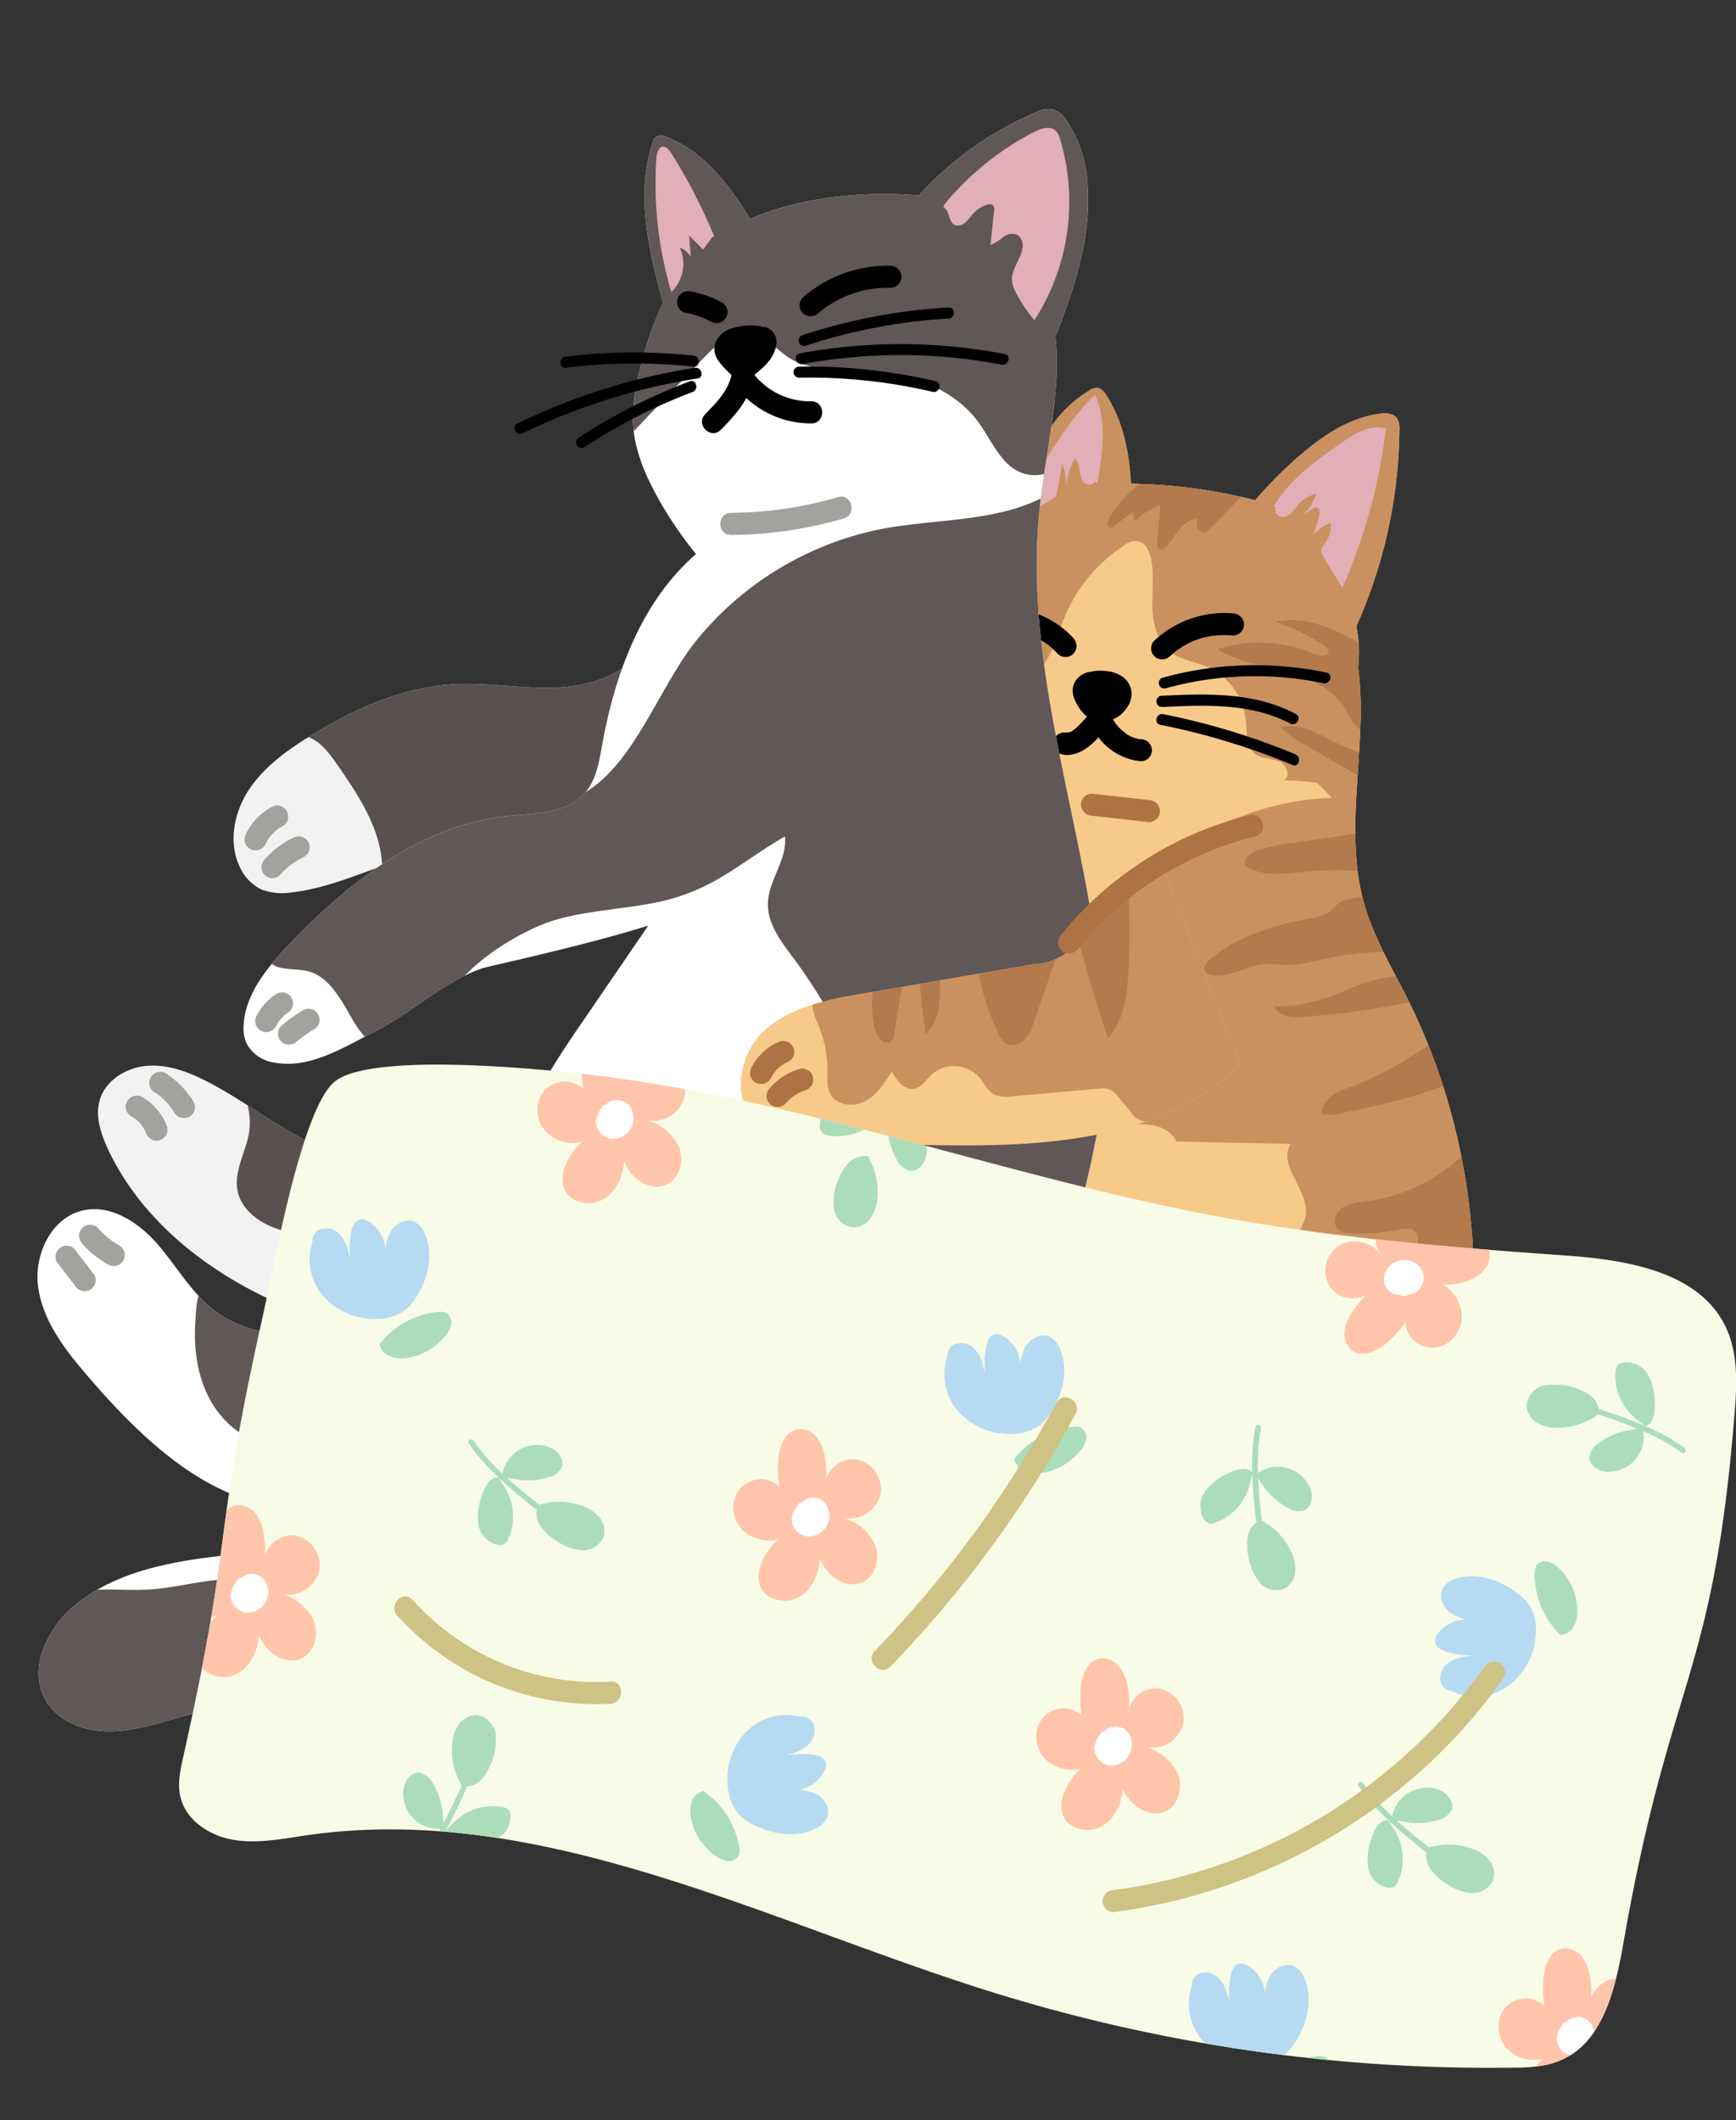<svg xmlns="http://www.w3.org/2000/svg" xmlns:xlink="http://www.w3.org/1999/xlink" viewBox="0 0 314.57 384.16"><rect x="0" y="0" width="314.57" height="384.16" fill="#333333" stroke="none"/><defs><style>.cls-1{fill:none;}.cls-2{fill:#f7ca89;}.cls-3{clip-path:url(#clip-path);}.cls-4{fill:#c9915f;}.cls-5{fill:#b27a4d;}.cls-6{fill:#e2aeb7;}.cls-7{fill:#ad7344;}.cls-8{fill:#f2f2f2;}.cls-9{clip-path:url(#clip-path-2);}.cls-10{fill:#595050;}.cls-11{fill:#fff;}.cls-12{clip-path:url(#clip-path-3);}.cls-13{fill:#605757;}.cls-14{fill:#a2a39f;}.cls-15{clip-path:url(#clip-path-4);}.cls-16{fill:#f8fce6;}.cls-17{clip-path:url(#clip-path-5);}.cls-18{fill:#ffc5ab;}.cls-19{fill:#abddb8;}.cls-20{fill:#b6daf2;}.cls-21{fill:#cec284;}</style><clipPath id="clip-path" transform="translate(6.79 19.72)"><path class="cls-1" d="M248.36,161.47c-2.88-5.77-6.26-11.36-8-17.57-3.81-13.69.79-28.84-1.05-42.63a23.65,23.65,0,0,0-.32-7.5,89.29,89.29,0,0,0,7.8-35.58,3.54,3.54,0,0,0-.47-2.16c-.67-.89-2-.93-3.08-.79-5.53.72-10.38,4-14.59,7.64a75.63,75.63,0,0,0-8,8.05,95.72,95.72,0,0,0-22.51-3c-.3-5.68-1.39-11.2-4.41-15.95-.43-.68-1-1.41-1.83-1.42a2.45,2.45,0,0,0-1.23.44c-5.08,3-8.67,8.13-10.65,13.68a45.78,45.78,0,0,0-2.37,14.1c-.18.68-.35,1.37-.51,2.06-2.52,10.74-4.69,22.21-1,32.6a30.59,30.59,0,0,0,1.77,4c-5.71,5-10.2,11.29-14.54,17.54-11.09,16-21.76,32.57-27.76,51.06-3.72,11.44-5.6,23.46-9.93,34.68-7.62,19.73-22.69,36.69-26,57.58-.57,3.59-.57,7.76,2.08,10.24,1.8,1.69,4.39,2.16,6.83,2.56l35.8,5.79c6,1,12.33,1.94,18.15.08s10.93-6.39,17-6c3.06.21,5.87,1.7,8.71,2.86.52.22,1,.42,1.58.61a90.35,90.35,0,0,1-10.2,5.77c-17.21,8.23-38.56,9.93-55,.17-4.21-2.5-8.37-5.81-13.27-5.88a6.72,6.72,0,0,0-3.13.61c-3.3,1.66-3.53,6.4-2.1,9.81,2.8,6.69,8.39,11.75,16.7,15.5,5.35,2.41,12.85,3.81,18.66,4.58,10.41,1.38,24.46,1.62,34.51-1.41,18.34-5.53,31.68-14.08,46.47-28.17,4.25-2,9-7.33,12.42-10.6a63.38,63.38,0,0,0,10.89-14.88C264.2,237,265.14,195.13,248.36,161.47Z"/></clipPath><clipPath id="clip-path-2" transform="translate(6.79 19.72)"><path class="cls-1" d="M149.69,151.79c-1.59-9.75-5.66-19-10.71-27.44-3.15-5.29-6.9-10.52-12.32-13.44a19.18,19.18,0,0,0-6.76-2.11c.61-3.58.94-7.22,1.26-10.85l-11.76.15c-3.49,4.75-9.79,6.58-15.69,6.78S81.92,104,76,104.24c-9.53.42-18.57,4.44-26.68,9.47-4.18,2.58-8.28,5.55-11,9.66s-3.78,9.56-1.66,14a8.27,8.27,0,0,0,4,4.12,10.71,10.71,0,0,0,5.45.49c8.82-1,16.8-5.85,25.56-7.25,11.84-1.9,25,2.4,35.35-3.7a22,22,0,0,0,6.13-5.51c3.6,4.32,7.07,8.67,8.54,14,1.79,6.51.25,13.43-1.29,20-1.75,7.45-3.66,15.24-8.76,20.94-3.43,3.83-8,6.35-12.42,9l-1.37-2.4-26.59,3.22a48.67,48.67,0,0,1-10.84.51c-11-1.13-19.72-9.36-29.53-14.46-3.37-1.75-7.07-3.18-10.87-2.93s-7.65,2.54-8.73,6.19c-.87,2.91.15,6,1.43,8.81,6.17,13.25,18.57,22.79,32,28.5s28.07,8,42.52,10.32c4,.64,8.16,1.27,12.15.43a17.21,17.21,0,0,0,13.2-14.75l-3.12-5.44a107.08,107.08,0,0,0,17-8c7.76-4.63,14.77-10.88,19-18.87C150.26,171.89,151.28,161.54,149.69,151.79Z"/></clipPath><clipPath id="clip-path-3" transform="translate(6.79 19.72)"><path class="cls-1" d="M181.5,73.26c1-10.69,4.05-21.33,2.95-32,3.52-8.83,6.48-18,5.83-27.38A22.31,22.31,0,0,0,186.37,2a4.53,4.53,0,0,0-2.6-1.95A5,5,0,0,0,181,.6a60.54,60.54,0,0,0-21.3,15.12c-9.45-.85-21.22.17-30.55,4.23-3.9-6.29-8.51-12.34-15.32-14.9a1.93,1.93,0,0,0-1.69,0,2,2,0,0,0-.64,1c-3.14,9.35-.78,19.53,1.87,29.07a61.19,61.19,0,0,0-4.2,12.14,34,34,0,0,0-1.27,9.54c.21,4.82,2.14,9.42,4.49,13.64a69.7,69.7,0,0,0,6.94,10.23c-9.88,8.59-14.69,21.67-17,34.56-.56,3.1-1.07,6.41-3.16,8.78-3.3,3.75-9,3.63-14,4.15-15.62,1.62-28.9,12-39.72,23.42-3.88,4.09-7.77,8.8-8.09,14.43a7,7,0,0,0,.46,3.21A6.78,6.78,0,0,0,43,172.84c6.42,1.16,12.51-2.8,18.34-5.74,6.05-3,13.8-10.14,20.41-11.66,10-2.31,19.65-4.57,28.92-7.43l-11.9,17.4c-5.35,7.8-10.83,16-12.36,25.29s2.11,20.24,10.76,24.08c-10.57-3.89-22.16.44-32.87,3.93s-23.49,5.82-32.39-1.09c-4.12-3.2-6.71-7.93-10.13-11.87s-8.48-7.29-13.57-6.13C2.62,200.9-.55,207.39.08,213.1s4.1,10.69,7.8,15.09c9.57,11.37,22,24,36.81,25.14,13.45,1,25.53-6.16,34.15-2.92,3.61,1.36,8,4.32,12.46,7.46-1.46.38-2.94.7-4.45.95-5.75.95-11.61.84-17.43.92-11.21.15-22.4,1-33.54,2.18-10.37,1.08-21.34,2.69-29.3,9.41-4.9,4.13-8.3,11.36-5.14,16.94,2.12,3.77,6.67,5.61,11,5.73s8.53-1.19,12.69-2.36a217.77,217.77,0,0,1,40.43-7.38c17.94-1.55,36.2-.89,53.67-5.24,14.67-3.65,29.16-11.72,37.14-24.2l1.18-1.19c6.83-7.13,14.43-15.81,19.19-24.46A144.93,144.93,0,0,0,191.52,188C199.4,150.2,177.74,111.71,181.5,73.26Z"/></clipPath><clipPath id="clip-path-4" transform="translate(6.79 19.72)"><path class="cls-1" d="M203.2,135.65c-8.46,5.36-10.43,9.55-13.88,14.13a10.59,10.59,0,0,1-8.76,5.22l-31.13,5.35c-6.33,1.09-13,2.36-17.75,6.73s-6.05,13-1,16.9c2.44,1.89,5.68,2.28,8.75,2.56q14.5,1.31,29.07,1.29c17.65,0,36.94-2.19,49.43-14.67"/></clipPath><clipPath id="clip-path-5" transform="translate(6.79 19.72)"><path class="cls-1" d="M53.62,176.48c-5.9,5.45-10.73,33-12.72,41.94-9.44,42.18-5.06,38.06-14.49,80.23-.53,2.37-1.07,4.84-.52,7.21,1,4.31,5.37,7.13,9.74,7.83s8.8-.22,13.17-.85c42.5-6.14,83.28,15.68,124.28,28.45a303.16,303.16,0,0,0,94,13.66c3,0,6-.13,8.74-1.26,8-3.28,10.16-13.33,11.65-21.84,8.46-48.07,16.24-47.26,20.09-95.92.41-5.18.57-10.62-1.69-15.3-4.86-10-18-12.07-29.14-12.86-20.23-1.44-40.49-3.05-60.45-6.62-40.47-7.25-79.43-22.52-120.34-26.59C88.92,173.87,59.51,171,53.62,176.48Z"/></clipPath></defs><g id="Layer_2" data-name="Layer 2"><g id="레이어_1" data-name="레이어 1"><path class="cls-2" d="M248.36,161.47c-2.88-5.77-6.26-11.36-8-17.57-3.81-13.69.79-28.84-1.05-42.63a23.65,23.65,0,0,0-.32-7.5,89.29,89.29,0,0,0,7.8-35.58,3.54,3.54,0,0,0-.47-2.16c-.67-.89-2-.93-3.08-.79-5.53.72-10.38,4-14.59,7.64a75.63,75.63,0,0,0-8,8.05,95.72,95.72,0,0,0-22.51-3c-.3-5.68-1.39-11.2-4.41-15.95-.43-.68-1-1.41-1.83-1.42a2.45,2.45,0,0,0-1.23.44c-5.08,3-8.67,8.13-10.65,13.68a45.78,45.78,0,0,0-2.37,14.1c-.18.68-.35,1.37-.51,2.06-2.52,10.74-4.69,22.21-1,32.6a30.59,30.59,0,0,0,1.77,4c-5.71,5-10.2,11.29-14.54,17.54-11.09,16-21.76,32.57-27.76,51.06-3.72,11.44-5.6,23.46-9.93,34.68-7.62,19.73-22.69,36.69-26,57.58-.57,3.59-.57,7.76,2.08,10.24,1.8,1.69,4.39,2.16,6.83,2.56l35.8,5.79c6,1,12.33,1.94,18.15.08s10.93-6.39,17-6c3.06.21,5.87,1.7,8.71,2.86.52.22,1,.42,1.58.61a90.35,90.35,0,0,1-10.2,5.77c-17.21,8.23-38.56,9.93-55,.17-4.21-2.5-8.37-5.81-13.27-5.88a6.72,6.72,0,0,0-3.13.61c-3.3,1.66-3.53,6.4-2.1,9.81,2.8,6.69,8.39,11.75,16.7,15.5,5.35,2.41,12.85,3.81,18.66,4.58,10.41,1.38,24.46,1.62,34.51-1.41,18.34-5.53,31.68-14.08,46.47-28.17,4.25-2,9-7.33,12.42-10.6a63.38,63.38,0,0,0,10.89-14.88C264.2,237,265.14,195.13,248.36,161.47Z" transform="translate(6.79 19.72)"/><g class="cls-3"><path class="cls-4" d="M177.46,104.48c2.58-.72,4.52-2.9,5.78-5.26s2-5,3-7.43a28.87,28.87,0,0,1,10.58-12.63,3.78,3.78,0,0,1,2.44-.85c1.43.17,2.23,1.76,2.52,3.18.59,2.92.16,5.93.25,8.9s.88,6.17,3.23,8c1.89,1.47,4.42,1.75,6.62,2.69a11.92,11.92,0,0,1,7.06,9.61c.22,2.25,0,5,1.84,6.3,1.22.86,2.89.7,4.27,1.29s2.12,2.9.71,3.4a43.56,43.56,0,0,1,11.35,1.6,8.9,8.9,0,0,1,3.65,1.71,3.59,3.59,0,0,1,1.24,3.64c5.35-18.13,10.72-36.28,14.58-54.78,1.44-6.88,2.59-14.41-.7-20.62-2.07-3.89-5.67-6.76-9.53-8.89-8.87-4.89-19.28-6.3-29.4-6a97.44,97.44,0,0,0-32.87,6.63c-5.47,2.13-10.85,4.84-15,9a40,40,0,0,0-7.75,12.27c-4.44,10.16-6.75,21.53-4.69,32.42.62,3.32,1.72,6.69,4,9.17s6.06,3.86,9.2,2.59" transform="translate(6.79 19.72)"/><path class="cls-4" d="M287,164.73c-4-27.29-24.23-51.56-50.34-60.48l-6,16.6,3.87,4a51.28,51.28,0,0,0-19.4,4.62c.84-.36,1.53,1,1,1.77a3.47,3.47,0,0,1-2.42,1.11c-15.33,2.8-26.74,16.21-32.9,30.53-1.85,4.33-3.38,9-2.75,13.67s4,9.24,8.67,9.89c3.49.49,6.86-1.22,10.29-2.08s7.83-.4,9.36,2.77l20.75.44c-2.56,3.77,3.25,8.3,2.7,12.82a9.35,9.35,0,0,1-2.16,4.29l-8.3,11.17c2-.41,3.91,1.68,4,3.76s-.93,4-2,5.79a64,64,0,0,1-27.51,23.85c1-.11,1.53,1.39,1,2.22a3.57,3.57,0,0,1-2.71,1.16c-6.6.6-13.61-2.54-19.75,0-12,4.91-12.32,9.1-17.42,12.91-8.43,6.31-17.18,5.07-27.53,7-4,.75-8.93,3.56-7.72,7.43.78,2.5,3.74,3.48,6.29,4.1,8.72,2.09,17.78,4.2,26.55,2.34,5.12-1.08,9.87-3.46,14.9-4.89,11.63-3.31,24-1.36,36,.6a5.64,5.64,0,0,1,3,1.14c2,1.87.34,5.13-1.33,7.28-1.42,1.81-6.94,1.61-8.36,3.42-8.49.32-10.93-1-16.35,2.92-7.67,5.5-13.35,7.14-22.78,7.59-10.55-4.57-39.56-8.26-41.46-9.63-4.47-3.24-12.77,1.8-17.55,4.56-3.18,1.83-4.63,5.86-4.28,9.52s2.17,7,4.25,10.05c7.06,10.3,17.35,18.15,28.71,23.32a59.08,59.08,0,0,0,22.39,5.7c7.79.25,15.51-1.51,23-3.64,17.44-4.95,34.68-12.2,48-24.53,6-5.61,11.14-12.15,16.19-18.67.54-.69,1.08-1.39,1.61-2.09A58.86,58.86,0,0,0,250,289.67c9.6-10.09,15.38-23.16,20.23-36.21a363,363,0,0,0,12.58-41.28C286.57,196.65,289.29,180.54,287,164.73Z" transform="translate(6.79 19.72)"/><path class="cls-5" d="M260.09,187.79A31.86,31.86,0,0,1,240.63,198c-1.52.2-3.16.32-4.38,1.26s-1.65,3.06-.39,4a3.41,3.41,0,0,0,1.78.47,31.67,31.67,0,0,0,8.74-.59c1.14-.23,2.5-.48,3.34.33s.47,2.72-.63,3.51a8.3,8.3,0,0,1-3.88,1.09,32.24,32.24,0,0,0-13.05,4.66c-.84.52-1.73,1.22-1.78,2.21-.09,1.57,1.9,2.32,3.47,2.49,11.58,1.28,23.12-2.1,34.29-5.45,1.53,2.29.63,5.56-1.31,7.52s-4.65,2.9-7.28,3.73C251,225.9,241.93,228,233,227a7.08,7.08,0,0,0-3.11.09,2.13,2.13,0,0,0-1.48,2.43c.31,1,1.41,1.34,2.37,1.59a96.59,96.59,0,0,0,32.83,2.73c1.37-.12,3.19,0,3.54,1.34a2.51,2.51,0,0,1-.47,1.89c-2.13,3.42-6.4,4.7-10.3,5.71-12.67,3.3-25.58,6.62-38.66,6-2.46-.11-5.23-.26-7,1.42,4.71,4,11.2,5.13,17.36,5.77a184,184,0,0,0,21.77,1c3.33-.05,7.41.25,8.83,3.27,1.28,2.73-.78,6.08-3.53,7.3s-5.92.89-8.92.55l-15.6-1.81c.68,2.82,3.17,4.89,5.86,6s5.6,1.45,8.43,2.11a10.26,10.26,0,0,1,4.61,2.05,4.24,4.24,0,0,1,1.31,4.6c-.69,1.59-2.52,2.34-4.21,2.7-6.54,1.37-13.31-.72-19.35-3.56s-11.76-6.47-18.13-8.45c-.9,1.34.27,3.08,1.42,4.21,3.62,3.54,7.74,6.57,11.13,10.33s6.1,8.5,6,13.56c-5.69,1.66-10-8.12-15.7-6.51-3.26.92-4.35,5.21-3.49,8.5s3,6.11,4,9.35c.3.95.42,2.18-.4,2.75a2.16,2.16,0,0,1-2,0c-4.65-1.8-6.62-8.62-11.6-8.86a2.87,2.87,0,0,0-2.37.84c-.75.9-.56,2.24-.24,3.36,1,3.5,3,6.86,2.72,10.49-.08,1.14-.59,2.47-1.72,2.66s-1.84-.64-2.51-1.38l-7.51-8.25,3.38,12.34a5.26,5.26,0,0,0,1,2.24,4.28,4.28,0,0,0,2.66,1.15c6,.82,11.48-3.08,16.24-6.79,18.46-14.41,36.89-29.47,50.34-48.65S282,229.83,277.4,206.85c-1.25-6.24-3.68-12.68-8.84-16.4a9.38,9.38,0,0,0-6-2,5.26,5.26,0,0,0-4.79,3.7" transform="translate(6.79 19.72)"/><path class="cls-5" d="M180,295.72a14.87,14.87,0,0,1,12.24,13.9,60,60,0,0,0-13.47-10.18A9.22,9.22,0,0,0,174.4,298a3.55,3.55,0,0,0-3.54,2.53c-.27,1.45.7,2.82,1.58,4,5.42,7.22,9.92,15.39,11.25,24.31a3.94,3.94,0,0,1-.46,3.15,3.24,3.24,0,0,1-1.31.87c-4.08,1.71-9,0-12.14-3.11s-4.93-7.32-6.44-11.48-2.87-8.47-5.46-12.06c-.71-1-1.55-2.06-1.36-3.25a3.23,3.23,0,0,1,1.08-1.75c3.63-3.3,9.76-1.37,14-3.92a22,22,0,0,1,2.88-1.85,4.47,4.47,0,0,1,5.37,1.89" transform="translate(6.79 19.72)"/><path class="cls-5" d="M161,334c-.22-11.6-7.27-21.8-14-31.22-.34-.48-.8-1-1.38-1s-1,.74-1.16,1.35c-1.12,3.9.17,8.06,0,12.11a17.4,17.4,0,0,1-8.84,14.38l1.26-16.53a36.1,36.1,0,0,0-11,15.75c-2.68-2.3-3.1-6.41-2.06-9.79s3.24-6.25,5.19-9.19,3.75-6.21,3.76-9.74l-6.88-2a5.84,5.84,0,0,0-2.29-.35,5.62,5.62,0,0,0-2.48,1.2q-5.31,3.75-10.42,7.77a10.81,10.81,0,0,0-3.47,3.78c-1,2.21-.46,4.8.26,7.12a25.8,25.8,0,0,0,5.43,10.18c4.51,4.8,11.35,6.61,17.9,7.26s13.24.41,19.61,2.06c2.24.58,4.54,1.4,6.82,1s4.48-2.58,3.85-4.82" transform="translate(6.79 19.72)"/><path class="cls-5" d="M201,67.12a19.32,19.32,0,0,0-6.84,7.18c-.3.54-.43,1.43.17,1.58a1.05,1.05,0,0,0,.82-.31l3.46-2.64a3.5,3.5,0,0,0,.25,1.81,10.47,10.47,0,0,1,4.64-2.85l-.65,6.61a1.42,1.42,0,0,0,.14,1c.49.68,1.55,0,2-.63,1.4-1.94,2.75-4.55,5.13-4.55a3.6,3.6,0,0,0,.16,1.73,1.19,1.19,0,0,0,1.43.69,1.72,1.72,0,0,0,.52-.41l7.36-7.55c.52-.53,1.08-1.21.91-1.93s-1.25-1.14-2.11-1.27l-7.08-1.1a18.64,18.64,0,0,0-6.61-.25,6.47,6.47,0,0,0-5,3.9" transform="translate(6.79 19.72)"/><path class="cls-5" d="M240.42,97.25c-5-2.75-10.54-5.6-16.06-4.28a40.7,40.7,0,0,1,8.71,4.21c.42.27.89.63.89,1.13,0,1-1.6.94-2.55.52a25.1,25.1,0,0,0-17.59-.93c3.67,2.3,8.1,3,12.29,4.08s8.55,3,10.8,6.66c.52.86.92,1.8,1.52,2.61,1.18,1.55,3,2.46,4.2,4a1.28,1.28,0,0,1,.31,1.13c-.19.52-.88.61-1.44.57-5.73-.46-10.64-6.22-16.24-4.9a18.7,18.7,0,0,0,4.55,3.26l11.05,6.38c1.21.7,2.64,1.42,3.93.9s1.82-2,2.13-3.32a27.31,27.31,0,0,0-1.34-16.3,12.64,12.64,0,0,0-4.43-6" transform="translate(6.79 19.72)"/><path class="cls-5" d="M242,130.89,227.68,133a33.42,33.42,0,0,0-6.94,1.5c-1.16.43-2.48,1.65-1.77,2.66a2,2,0,0,0,.88.61c3.19,1.35,6.81.74,10.25.43a57,57,0,0,1,12.59.26,2,2,0,0,1,1.52.7,1.45,1.45,0,0,1,.09,1.12c-.44,1.58-2.25,2.31-3.87,2.54s-3.38.23-4.69,1.21c-.59.43-1,1-1.62,1.46a8,8,0,0,1-3.45,1.21c-6.53,1.25-13.21,3.15-18.24,7.5-.54.47-1.11,1.12-.93,1.82s1,1,1.7,1c3,.27,5.75-1.65,8.74-2,1.71-.19,3.43.16,5.14.11a27.14,27.14,0,0,0,5.19-.91,61,61,0,0,1,16-1.46c.91,0,2.08.33,2.16,1.24a1.53,1.53,0,0,1-.42,1.08c-1.53,1.92-4.31,2.08-6.72,2.57-3.57.73-6.83,2.5-10.3,3.62a29.22,29.22,0,0,1-8.9,1.42c.87,1.8,3.33,2,5.32,1.83a147,147,0,0,0,18.23-2.43c2-.4,4.15-.84,6.06-.08s3.26,3.23,2.1,4.91a5.24,5.24,0,0,1-1.44,1.25c-5,3.35-10.08,6.73-15.74,8.82a17.53,17.53,0,0,0-3.83,1.7,4.52,4.52,0,0,0-2.13,3.44,8.58,8.58,0,0,0,3.83-.2c7.44-1.55,15-3.13,21.81-6.44,1.67-.81,3.43-1.87,4-3.63a7.52,7.52,0,0,0,.11-3.34c-.87-7.63-1.85-15.56-5.94-22.07-2.77-4.4-6.83-7.9-9.4-12.43-.68-1.2-1.34-2.56-2.58-3.17s-3.19.18-3,1.56" transform="translate(6.79 19.72)"/><path class="cls-5" d="M134.32,273.84a34.3,34.3,0,0,0-.15,6.41c.09,1.16.79,2.71,1.9,2.35a1.81,1.81,0,0,0,.85-.77,9.08,9.08,0,0,0,1.55-4.41,2.52,2.52,0,0,1,.56-1.78c1-.88,2.43.61,2.7,1.92s.51,3,1.81,3.31c1.49-1.31,1.51-3.56,2-5.48s2.3-4,4.1-3.16a4.52,4.52,0,0,1,1.81,2.21,19.48,19.48,0,0,0,4,5.17,1.84,1.84,0,0,0,1.11.59c1,0,1.36-1.34,1.36-2.35l.05-9.64c0-.76.18-1.74.93-1.87a1.67,1.67,0,0,1,1.31.67l2.35,2.32A11.87,11.87,0,0,1,171,256.9a3,3,0,0,1,1.81-.06c1,.35,1.5,1.51,1.84,2.54q2,6,3.53,12.07c.37,1.43,1.15,3.2,2.62,3.1a2.18,2.18,0,0,0,1.8-1.87,6.37,6.37,0,0,0-.33-2.76c-1.47-5.47-2.94-11-3-16.68a2.08,2.08,0,0,0-.35-1.39,1.83,1.83,0,0,0-1-.46c-6.14-1.39-12.16,2.54-16.87,6.71s-9.47,9-15.68,10c-2.47.4-5.06.16-7.4,1s-4.39,3.46-3.41,5.76" transform="translate(6.79 19.72)"/><path class="cls-5" d="M192.61,252.64a12.61,12.61,0,0,0-5.62-.59,1.08,1.08,0,0,0-.55.17,1,1,0,0,0-.32.57c-.73,2.39-.16,5,.41,7.41l2.79,11.87a1.86,1.86,0,0,0,.54,1.09,1.26,1.26,0,0,0,1.65-.33,3.6,3.6,0,0,0,.61-1.73,73.89,73.89,0,0,0,.7-18.73" transform="translate(6.79 19.72)"/></g><path d="M205.14,99.27c.19-.17.37-.35.57-.52l.37-.31.17-.14.18-.14.31-.22.72-.47c.47-.29.94-.55,1.43-.79l.35-.16.21-.09.21-.08.45-.17c.5-.17,1-.32,1.51-.44l.87-.19.4-.06c.34-.06-.27,0,.07,0a18.76,18.76,0,0,1,3.67-.06,2,2,0,0,0,2-2,2.05,2.05,0,0,0-2-2,18.6,18.6,0,0,0-14.32,5,2,2,0,0,0,2.83,2.82Z" transform="translate(6.79 19.72)"/><path d="M190.89,104a6.06,6.06,0,0,1,2.84-.17,2.89,2.89,0,0,1,2.4,1.53c.43,1.18-.54,2.41-1.59,3.1a3.28,3.28,0,0,1-1.48.59,2.64,2.64,0,0,1-2-.83,6.75,6.75,0,0,1-1.21-1.81,1.91,1.91,0,0,1-.31-1.12,1.55,1.55,0,0,1,1.21-1.31" transform="translate(6.79 19.72)"/><path d="M191.42,106a5.69,5.69,0,0,1,.93-.2l-.53.07a7.66,7.66,0,0,1,1.79,0l-.53-.07a5.4,5.4,0,0,1,1.18.31l-.47-.2a3.14,3.14,0,0,1,.37.18l.15.09c.16.1.19.24-.16-.12,0,0,.27.22.25.24s-.32-.47-.13-.15a1.74,1.74,0,0,0,.1.19l-.21-.47a2.32,2.32,0,0,1,.13.45l-.07-.53a3.69,3.69,0,0,1,0,.47l.07-.53a2.55,2.55,0,0,1-.15.54l.2-.48c-.1.22-.22.4-.34.61.28-.5.15-.19,0-.05l-.25.26a1.5,1.5,0,0,0-.24.2c.27-.21.33-.25.16-.13a.91.91,0,0,1-.16.11,4.9,4.9,0,0,1-.71.39l.48-.2a3.1,3.1,0,0,1-.66.19l.53-.08a2.35,2.35,0,0,1-.53,0l.54.07a2.94,2.94,0,0,1-.6-.16l.48.2-.37-.19-.18-.12c.26.21.32.25.16.12l-.31-.3-.14-.17c.2.27.24.31.11.15a10.76,10.76,0,0,1-.87-1.55l.2.48a4,4,0,0,1-.15-.45l.08.53a1.37,1.37,0,0,1,0-.35l-.08.53a1.9,1.9,0,0,1,.11-.39l-.21.48a2.12,2.12,0,0,0,.11-.21c.13-.27-.38.42-.12.16s-.42.26-.13.09c.12-.06.22-.12.34-.17l-.48.2.2-.08a2.12,2.12,0,0,0,1.2-.92,2.06,2.06,0,0,0,.2-1.54,2,2,0,0,0-2.46-1.39,3.85,3.85,0,0,0-2.29,1.79,3.35,3.35,0,0,0-.32.92,3.86,3.86,0,0,0,.35,2.34c.75,1.67,2.06,3.44,4,3.83a5.57,5.57,0,0,0,5.52-2.62,4.14,4.14,0,0,0,.67-3.11,3.93,3.93,0,0,0-1.75-2.48,6.1,6.1,0,0,0-2.85-.91,7.48,7.48,0,0,0-3.19.26,2,2,0,1,0,1.06,3.85Z" transform="translate(6.79 19.72)"/><path d="M186.06,117.08c3.64.25,6.32-3.11,8.25-5.76l-3.65-.48a10.91,10.91,0,0,0,9.28,7.38,2,2,0,0,0,2-2,2.05,2.05,0,0,0-2-2l-.26,0-.58-.14a7.43,7.43,0,0,1-.94-.32c.32.14-.19-.1-.25-.13s-.35-.19-.52-.29L197,113l-.24-.18c.11.09.11.1,0,0a9.47,9.47,0,0,1-.81-.75l-.39-.44-.13-.16c.09.12.1.12,0,0a9.14,9.14,0,0,1-.58-.94c-.09-.17-.18-.35-.26-.53.13.3-.06-.23-.08-.27a2,2,0,0,0-3.65-.48,20.07,20.07,0,0,1-2.45,2.74,4.26,4.26,0,0,1-1.24.92c-.32.15.21-.06-.07,0l-.36.1c-.31.08.25,0-.09,0a5.82,5.82,0,0,1-.59,0,2,2,0,0,0,0,4Z" transform="translate(6.79 19.72)"/><path d="M204.45,105a60.73,60.73,0,0,1,28.58-.91c1.26.26,1.8-1.67.54-1.93a63,63,0,0,0-29.65.91,1,1,0,0,0,.53,1.93Z" transform="translate(6.79 19.72)"/><path d="M203.74,108.39c7.82-.38,16.15-.74,23.28,3,1.13.61,2.15-1.12,1-1.72-7.47-4-16.09-3.72-24.29-3.32-1.28.06-1.29,2.06,0,2Z" transform="translate(6.79 19.72)"/><path d="M203.47,111.62a126,126,0,0,1,23.94,7.28c1.19.49,1.7-1.45.53-1.93A126.48,126.48,0,0,0,204,109.69c-1.25-.25-1.79,1.68-.53,1.93Z" transform="translate(6.79 19.72)"/><path d="M187.74,95.93a17.27,17.27,0,0,0-9-5.15,2,2,0,0,0-1.07,3.85,17,17,0,0,1,2.21.65c.15.06.67.34.19.07a4.16,4.16,0,0,0,.48.22c.36.17.71.35,1,.55s.64.38,1,.59l.48.34.21.16c-.09-.06-.29-.24-.09-.07a16.38,16.38,0,0,1,1.72,1.61,2,2,0,0,0,2.83,0,2,2,0,0,0,0-2.82Z" transform="translate(6.79 19.72)"/><path class="cls-6" d="M224,72.08c2.86-4.92,7.67-8.33,12.32-11.59,2.38-1.67,5.25-3.42,8-2.49a100.45,100.45,0,0,1-7.84,28.72,62.61,62.61,0,0,1-3.55-5.81,1.86,1.86,0,0,1-.3-1,2.16,2.16,0,0,1,.61-1.1A5.49,5.49,0,0,0,234.34,75a9.1,9.1,0,0,0-3.26,2.29,27.17,27.17,0,0,0,1.18-3.5c.16-.58.14-1.41-.45-1.54a1.1,1.1,0,0,0-.75.22A15.38,15.38,0,0,0,229,74a11.56,11.56,0,0,0,2.75-4.21,5.55,5.55,0,0,0-3.09,1.69c-.5.55-.9,1.2-1.43,1.72a2.27,2.27,0,0,1-2,.72,1.21,1.21,0,0,1-.8-1.73" transform="translate(6.79 19.72)"/><path class="cls-6" d="M192.05,67.81c.93-5.33,1.81-11-.41-16-3.59,3.43-6.31,7.65-9,11.83-1.87,2.91-3.81,6.25-3,9.6l4.11-2.44a2.36,2.36,0,0,0,.72-.57,2.29,2.29,0,0,0,.33-1l.89-4.92a13.21,13.21,0,0,1,.73,5.29A11.65,11.65,0,0,1,188,63.34a3.28,3.28,0,0,1,.85,2.13,3.83,3.83,0,0,0,.73,2.19c.54.57,1.67.62,2-.1" transform="translate(6.79 19.72)"/><path class="cls-7" d="M191.09,128.1l10.31,1.15a2,2,0,0,0,2-2,2.06,2.06,0,0,0-2-2l-10.31-1.15a2,2,0,0,0-2,2,2.06,2.06,0,0,0,2,2Z" transform="translate(6.79 19.72)"/><path class="cls-7" d="M156.69,263.64c5.32-6.58,13.64-9.31,21.81-10.1a106.2,106.2,0,0,1,13.7-.33,47.06,47.06,0,0,1,13.48,2.15c2.45.82,3.5-3,1.06-3.86a51.11,51.11,0,0,0-14.54-2.29,99.54,99.54,0,0,0-14.65.43c-8.84,1-17.92,4-23.69,11.17a2.06,2.06,0,0,0,0,2.83,2,2,0,0,0,2.83,0Z" transform="translate(6.79 19.72)"/><path class="cls-8" d="M149.69,151.79c-1.59-9.75-5.66-19-10.71-27.44-3.15-5.29-6.9-10.52-12.32-13.44a19.18,19.18,0,0,0-6.76-2.11c.61-3.58.94-7.22,1.26-10.85l-11.76.15c-3.49,4.75-9.79,6.58-15.69,6.78S81.92,104,76,104.24c-9.53.42-18.57,4.44-26.68,9.47-4.18,2.58-8.28,5.55-11,9.66s-3.78,9.56-1.66,14a8.27,8.27,0,0,0,4,4.12,10.71,10.71,0,0,0,5.45.49c8.82-1,16.8-5.85,25.56-7.25,11.84-1.9,25,2.4,35.35-3.7a22,22,0,0,0,6.13-5.51c3.6,4.32,7.07,8.67,8.54,14,1.79,6.51.25,13.43-1.29,20-1.75,7.45-3.66,15.24-8.76,20.94-3.43,3.83-8,6.35-12.42,9l-1.37-2.4-26.59,3.22a48.67,48.67,0,0,1-10.84.51c-11-1.13-19.72-9.36-29.53-14.46-3.37-1.75-7.07-3.18-10.87-2.93s-7.65,2.54-8.73,6.19c-.87,2.91.15,6,1.43,8.81,6.17,13.25,18.57,22.79,32,28.5s28.07,8,42.52,10.32c4,.64,8.16,1.27,12.15.43a17.21,17.21,0,0,0,13.2-14.75l-3.12-5.44a107.08,107.08,0,0,0,17-8c7.76-4.63,14.77-10.88,19-18.87C150.26,171.89,151.28,161.54,149.69,151.79Z" transform="translate(6.79 19.72)"/><g class="cls-9"><path class="cls-10" d="M31.83,172.59a12.63,12.63,0,0,1,6.5,13c-.6,3.5-2.72,6.84-2.1,10.34.67,3.74,4.34,6.26,8,7.26s7.56.9,11.27,1.75c7.84,1.79,14.07,7.54,20.19,12.75s13.17,10.34,21.22,10.42a6.11,6.11,0,0,0,2.93-.54,6.66,6.66,0,0,0,2.43-2.74c4.19-7.22,6.22-15.53,6.85-23.85.42-5.59.15-11.51-2.75-16.31-3.67-6.09-10.8-9.14-17.66-11C78.93,171,68.39,170,58.7,173c-5.39,1.67-11,4.57-16.35,2.77-3.07-1-6.06-3.59-9.12-2.52" transform="translate(6.79 19.72)"/><path class="cls-10" d="M40.49,116.26c2.4-1.58,5.17-3.24,8-2.58,2.53.59,4.23,2.89,5.72,5,3.68,5.31,7.49,10.93,8.17,17.36.36,3.48.37,8,3.65,9.2,3,1.12,6-1.87,7.29-4.85s1.91-6.49,4.48-8.44c3.68-2.8,8.86-.84,13.46-.36,7.18.77,14.41-2.59,19.41-7.81s8-12.11,9.56-19.16c1.28-5.6,1.48-12.24-2.64-16.25-2.27-2.21-5.45-3.17-8.55-3.82C93,81.2,76.19,84.28,60.85,90,54.71,92.28,48.58,95.08,44,99.74s-7.43,11.52-5.77,17.85a1.21,1.21,0,0,0,1.57-1" transform="translate(6.79 19.72)"/></g><path class="cls-11" d="M181.5,73.26c1-10.69,4.05-21.33,2.95-32,3.52-8.83,6.48-18,5.83-27.38A22.31,22.31,0,0,0,186.37,2a4.53,4.53,0,0,0-2.6-1.95A5,5,0,0,0,181,.6a60.54,60.54,0,0,0-21.3,15.12c-9.45-.85-21.22.17-30.55,4.23-3.9-6.29-8.51-12.34-15.32-14.9a1.93,1.93,0,0,0-1.69,0,2,2,0,0,0-.64,1c-3.14,9.35-.78,19.53,1.87,29.07a61.19,61.19,0,0,0-4.2,12.14,34,34,0,0,0-1.27,9.54c.21,4.82,2.14,9.42,4.49,13.64a69.7,69.7,0,0,0,6.94,10.23c-9.88,8.59-14.69,21.67-17,34.56-.56,3.1-1.07,6.41-3.16,8.78-3.3,3.75-9,3.63-14,4.15-15.62,1.62-28.9,12-39.72,23.42-3.88,4.09-7.77,8.8-8.09,14.43a7,7,0,0,0,.46,3.21A6.78,6.78,0,0,0,43,172.84c6.42,1.16,12.51-2.8,18.34-5.74,6.05-3,13.8-10.14,20.41-11.66,10-2.31,19.65-4.57,28.92-7.43l-11.9,17.4c-5.35,7.8-10.83,16-12.36,25.29s2.11,20.24,10.76,24.08c-10.57-3.89-22.16.44-32.87,3.93s-23.49,5.82-32.39-1.09c-4.12-3.2-6.71-7.93-10.13-11.87s-8.48-7.29-13.57-6.13C2.62,200.9-.55,207.39.08,213.1s4.1,10.69,7.8,15.09c9.57,11.37,22,24,36.81,25.14,13.45,1,25.53-6.16,34.15-2.92,3.61,1.36,8,4.32,12.46,7.46-1.46.38-2.94.7-4.45.95-5.75.95-11.61.84-17.43.92-11.21.15-22.4,1-33.54,2.18-10.37,1.08-21.34,2.69-29.3,9.41-4.9,4.13-8.3,11.36-5.14,16.94,2.12,3.77,6.67,5.61,11,5.73s8.53-1.19,12.69-2.36a217.77,217.77,0,0,1,40.43-7.38c17.94-1.55,36.2-.89,53.67-5.24,14.67-3.65,29.16-11.72,37.14-24.2l1.18-1.19c6.83-7.13,14.43-15.81,19.19-24.46A144.93,144.93,0,0,0,191.52,188C199.4,150.2,177.74,111.71,181.5,73.26Z" transform="translate(6.79 19.72)"/><g class="cls-12"><path class="cls-13" d="M105.06,73.28c-.92-2.87-1.84-5.94-1-8.85.69-2.5,2.54-4.49,4.33-6.37l12.13-12.73c2.47-2.58,5.64-5.4,9.12-4.61,2.57.58,4.29,2.94,6.5,4.37,3.52,2.27,8,2,12.21,2.15,8.34.28,17.27,2.85,22.18,9.59,2.44,3.36,4.1,7.85,8,9.19,4.5,1.53,9.06-2.09,12-5.8,5.8-7.22,9.77-15.76,12.64-24.56,2.26-6.93,3.88-14.16,3.71-21.45S204.67-.47,200.18-6.21c-4.87-6.23-12.28-10.13-20-12s-15.71-1.76-23.6-1.22c-17.15,1.19-34.24,4.61-50,11.41C98.31-4.41,90.34.14,83.92,6.46S72.68,21,71.56,29.94c-.79,6.33.27,12.75,1.77,19,1.76,7.26,4.18,14.46,8.15,20.79a14.54,14.54,0,0,0,4.06,4.58c5,3.32,11.69.62,17-2.12" transform="translate(6.79 19.72)"/><path class="cls-13" d="M186.59,67.4C177.9,75,165,74,153.67,76a57.7,57.7,0,0,0-34.14,20.17c-7.7,9.48-12.15,25.58-23.78,29.29-9.17,2.92-15.63-2.83-25.55.45-9.14,3-20.82,16.4-27,23.76-1,1.18-2,2.72-1.48,4.18.85,2.41,4.32,1.85,6.83,2.31,4.23.79,6.46,5.28,8.61,9s6.11,7.58,10.13,6.07c3.14-1.19,4.25-4.94,5.7-8,3.24-6.8,11.28-12.39,18.22-15.32s16.88-2.72,24.1-4.89c8.39-2.51,12.56-6.78,20.13-11.18.48,4.19-3,7.94-3.08,12.15-.09,3.76,2.46,7,4.7,10A98.06,98.06,0,0,1,147.15,171c3.52,7.57,5.7,17.51-.1,23.52-4.35,4.51-12,5.21-15.39,10.45-3.67,5.59-.76,13.58-4,19.41a6.25,6.25,0,0,1-3.43,3.05,8.43,8.43,0,0,1-5.08-.53c-17.2-5.75-16.18-14.32-34.32-14-11.23.16-38.84,1.33-49.9-.68a7.06,7.06,0,0,0-3.16-.16c-3,.85-3,5-3.18,8.13-.36,5.81.6,17.78,12.77,22.09,7.86,2.78,13.56,1.45,21.9,1.33,5.9-.09,12.09-1.32,17.92-.43,4.09.62,9.31,4.57,12.79,6.8,4.71,3,6.9,8.71,7.27,12.83.59,6.59-5.53,11-.94,15.77a10.28,10.28,0,0,0,3.69,2.19c11.71,4.61,25.15,3.51,36.85-1.15s21.8-12.61,30.69-21.53a124.58,124.58,0,0,0,23-30.86c9.08-17.75,12.74-37.91,12.83-57.85s-3.29-39.73-7.65-59.18q-4.8-21.43-11.23-42.47" transform="translate(6.79 19.72)"/><path class="cls-13" d="M3.08,319a14.23,14.23,0,0,0,.54-15.53c-1.95-3.11-5.06-5.33-7.23-8.31a17.1,17.1,0,0,1-2.27-15.44A17.09,17.09,0,0,1,5.53,269.08c4.73-1.3,9.75-.48,14.64-.77,4.59-.28,9.07-1.55,13.66-1.86,15.48-1.05,30,9.12,38.57,22,2.56,3.84,4.79,8.24,4.4,12.84-.51,6.11-5.69,11-11.49,13s-12.12,1.62-18.22,1-12.29-1.54-18.33-.48c-4.85.85-9.46,2.93-14.36,3.45S3.81,317.24,1.67,312.8" transform="translate(6.79 19.72)"/></g><path d="M117.38,36.92A17.61,17.61,0,0,1,120.92,38l-.48-.21c.54.23,1.07.49,1.59.77a2.11,2.11,0,0,0,1.54.2,2.09,2.09,0,0,0,1.2-.92,2,2,0,0,0-.72-2.74,19.65,19.65,0,0,0-5.61-2,2.16,2.16,0,0,0-1.54.2,2,2,0,0,0-.92,1.2,2,2,0,0,0,.2,1.54,2,2,0,0,0,1.2.92Z" transform="translate(6.79 19.72)"/><path d="M141.54,37a19.39,19.39,0,0,1,13-4.57,2,2,0,0,0,0-4,23.55,23.55,0,0,0-15.85,5.74,2,2,0,0,0,0,2.83,2,2,0,0,0,2.83,0Z" transform="translate(6.79 19.72)"/><path d="M130.82,41.39a9.19,9.19,0,0,0-4.2.23,3.53,3.53,0,0,0-1.37.68,1.65,1.65,0,0,0-.6,1.36,2.55,2.55,0,0,0,.74,1.3,7.75,7.75,0,0,0,2,1.84.91.91,0,0,0,.5.15,1.05,1.05,0,0,0,.56-.27c1.42-1.07,2.93-2.26,3.37-4,.11-.45,0-1.06-.39-1.18" transform="translate(6.79 19.72)"/><path d="M131.36,39.46a11,11,0,0,0-5.73.39,4.47,4.47,0,0,0-2.57,2.06,3.48,3.48,0,0,0,.23,3.6,12.33,12.33,0,0,0,1.72,2,4.15,4.15,0,0,0,3.18,1.44,5.6,5.6,0,0,0,2.61-1.5,10.64,10.64,0,0,0,1.52-1.48,6.71,6.71,0,0,0,1.46-2.7,3.46,3.46,0,0,0,0-1.86A2.71,2.71,0,0,0,132,39.59a2,2,0,0,0-2.46,1.4,2,2,0,0,0,1.4,2.46,1.62,1.62,0,0,1-1-.85c-.13-.34,0-.08,0,0l-.07-.54a1.77,1.77,0,0,1,0,.46L130,42a2.09,2.09,0,0,1-.2.7l.11-.28-.09.19-.16.29c-.06.09-.11.18-.18.27l-.12.18c.19-.25.24-.31.14-.19s-.31.36-.48.53a14.39,14.39,0,0,1-1.1,1c-.11.09-.42.32.05,0l-.27.21-.26.19a.94.94,0,0,1-.18.12c.32-.11.38-.15.18-.11l.53-.07h-.1l.53.07c-.29-.06.17.1.18.1s-.22-.11-.25-.13l-.21-.13c-.26-.18,0-.06.07.06-.23-.26-.54-.48-.78-.74s-.46-.51-.68-.77,0,0,.06.08a1.27,1.27,0,0,0-.13-.19c-.2-.28.07.33,0,.11s-.05-.18-.07-.28l.07.53c0-.11,0-.21,0-.32l-.07.53a.8.8,0,0,1,0-.21c.06-.2,0-.14-.08.17l.12-.19c-.21.26-.24.31-.1.15s.11-.1-.14.09l.2-.12c.06,0,.52-.27.19-.11s.14,0,.21-.06a4.5,4.5,0,0,1,.49-.14,9.7,9.7,0,0,1,1.05-.2l-.53.07a10,10,0,0,1,2.38,0l-.53-.07.39.06a2.16,2.16,0,0,0,1.54-.2,2,2,0,0,0-.47-3.66Z" transform="translate(6.79 19.72)"/><path d="M123.82,58.17c2.53-2.57,5.13-5.4,5.84-9.06l-3.65.48A17.13,17.13,0,0,0,140.25,57c2.57,0,2.58-4,0-4a13,13,0,0,1-10.79-5.38,2,2,0,0,0-2-1,2,2,0,0,0-1.66,1.43c-.59,3-2.75,5.19-4.81,7.29-1.81,1.84,1,4.67,2.82,2.83Z" transform="translate(6.79 19.72)"/><path d="M118.86,44.71a102.23,102.23,0,0,0-23.13.2c-1.26.15-1.27,2.15,0,2a102.23,102.23,0,0,1,23.13-.2c1.28.13,1.27-1.87,0-2Z" transform="translate(6.79 19.72)"/><path d="M119.1,46.93A113.29,113.29,0,0,0,86.92,57.07c-1.16.56-.15,2.28,1,1.72a111.6,111.6,0,0,1,31.7-9.93c1.26-.2.73-2.13-.53-1.93Z" transform="translate(6.79 19.72)"/><path d="M118.18,49.39A104.66,104.66,0,0,0,98.07,59.58c-1.07.7-.07,2.43,1,1.73a102.52,102.52,0,0,1,19.64-10c1.19-.45.67-2.39-.54-1.93Z" transform="translate(6.79 19.72)"/><path d="M139.18,42.94A100.81,100.81,0,0,1,165.1,38c1.28-.07,1.28-2.07,0-2a103.24,103.24,0,0,0-26.46,5c-1.21.4-.69,2.34.54,1.93Z" transform="translate(6.79 19.72)"/><path d="M138.66,46.25a97.43,97.43,0,0,1,36.07.11c1.25.24,1.79-1.68.53-1.93a100.12,100.12,0,0,0-37.13-.11c-1.27.24-.73,2.17.53,1.93Z" transform="translate(6.79 19.72)"/><path d="M138,48.72a98,98,0,0,1,24.2,2.56c1.26.29,1.79-1.64.53-1.93A100.86,100.86,0,0,0,138,46.72a1,1,0,0,0,0,2Z" transform="translate(6.79 19.72)"/><path class="cls-6" d="M164.42,17.21a52.15,52.15,0,0,1,16.13-13c1.28-.66,3-1.21,4-.2a3.47,3.47,0,0,1,.76,1.49,39.59,39.59,0,0,1-4.66,32.8,26.83,26.83,0,0,1-3.35-5,5.7,5.7,0,0,1-.72-2.06c-.22-2.15,1.7-4,1.91-6.13a2.29,2.29,0,0,0-1-2.32,2.61,2.61,0,0,0-2.52.47,8.36,8.36,0,0,1-2.28,1.42l.65-6.25a1.29,1.29,0,0,0-.09-.8c-.28-.45-.95-.37-1.44-.18a6.12,6.12,0,0,0-2.39,1.68,13.37,13.37,0,0,1-1.36,1.54,1.81,1.81,0,0,1-1.92.34c-1.13-.63-.81-2.62-2-3.21" transform="translate(6.79 19.72)"/><path class="cls-6" d="M122.63,23.12A97.81,97.81,0,0,0,114.82,8c-.38-.6-1-1.29-1.65-1.12s-.9,1.06-1,1.77a68.6,68.6,0,0,0,2.69,24.55,7.13,7.13,0,0,0,1.52-8.07,4.26,4.26,0,0,1,2,1.67l-.3-3.84,2.51,2.53,1.69-2.21" transform="translate(6.79 19.72)"/><path class="cls-14" d="M125.67,77.22a74.94,74.94,0,0,0,20.45-3c2.46-.72,1.41-4.58-1.07-3.86a70.61,70.61,0,0,1-19.38,2.85c-2.58,0-2.58,4,0,4Z" transform="translate(6.79 19.72)"/><path class="cls-14" d="M41.26,133.39a8.64,8.64,0,0,1,1-1.67l-.32.41a9.26,9.26,0,0,1,1.65-1.66l-.4.32a7.86,7.86,0,0,1,1.25-.81,2.09,2.09,0,0,0,.92-1.2,2,2,0,0,0-2.94-2.26,10.86,10.86,0,0,0-4.63,4.85,2.16,2.16,0,0,0-.2,1.54,2.07,2.07,0,0,0,.92,1.19,2,2,0,0,0,2.74-.71Z" transform="translate(6.79 19.72)"/><path class="cls-14" d="M44,138.77a15.22,15.22,0,0,1,2-1.86l-.4.31a15.28,15.28,0,0,1,2.73-1.68,2,2,0,0,0,.92-1.19,2.06,2.06,0,0,0-.2-1.54,2,2,0,0,0-1.2-.92,2.23,2.23,0,0,0-1.54.2A16.32,16.32,0,0,0,41.17,136a2.12,2.12,0,0,0-.59,1.41,2,2,0,0,0,2,2,2,2,0,0,0,1.42-.59Z" transform="translate(6.79 19.72)"/><path class="cls-14" d="M43.21,166.27A8.52,8.52,0,0,1,44,165l-.31.41a8.46,8.46,0,0,1,1.49-1.5l-.41.32c.18-.14.36-.27.55-.39a2.16,2.16,0,0,0,.92-1.2,2.07,2.07,0,0,0-.2-1.54,2,2,0,0,0-2.74-.72,10.88,10.88,0,0,0-2.05,1.72,10.64,10.64,0,0,0-1.53,2.19,2.07,2.07,0,0,0-.2,1.54,2,2,0,0,0,.92,1.2,2,2,0,0,0,1.54.2,1.93,1.93,0,0,0,1.19-.92Z" transform="translate(6.79 19.72)"/><path class="cls-14" d="M47,169c.27-.23.54-.45.82-.66l-.41.31a27.56,27.56,0,0,1,2.71-1.85,2,2,0,0,0-.48-3.66,2,2,0,0,0-1.54.21,31,31,0,0,0-3.93,2.82,2,2,0,0,0-.58,1.41,2,2,0,0,0,.58,1.42,2,2,0,0,0,1.42.58l.53-.07A2.11,2.11,0,0,0,47,169Z" transform="translate(6.79 19.72)"/><path class="cls-14" d="M3.54,209l3.27,4.26a1.55,1.55,0,0,0,.52.56,1.45,1.45,0,0,0,.68.36,2.07,2.07,0,0,0,1.54-.2,2,2,0,0,0,.92-1.2,1.92,1.92,0,0,0-.2-1.54L7,207a1.56,1.56,0,0,0-.51-.57,1.58,1.58,0,0,0-.68-.35,2,2,0,0,0-2.46,1.39,1.92,1.92,0,0,0,.2,1.54Z" transform="translate(6.79 19.72)"/><path class="cls-14" d="M8.08,205.63a18.4,18.4,0,0,0,4.72,3.79,2.07,2.07,0,0,0,1.54.2,2,2,0,0,0,1.2-.91,2,2,0,0,0-.72-2.74,18.46,18.46,0,0,1-2-1.35l.4.31a16.94,16.94,0,0,1-2.27-2.13,2,2,0,0,0-3.42,1.42,2.21,2.21,0,0,0,.59,1.41Z" transform="translate(6.79 19.72)"/><path class="cls-14" d="M16.94,182.54a8.56,8.56,0,0,1,1.07.7l-.4-.31a8.23,8.23,0,0,1,1.44,1.45l-.31-.4a8,8,0,0,1,1,1.76l-.2-.48.1.24a2.14,2.14,0,0,0,.92,1.19,2,2,0,0,0,2.73-.71,1.9,1.9,0,0,0,.2-1.54,10.23,10.23,0,0,0-.82-1.74,10.51,10.51,0,0,0-1.13-1.52A9.58,9.58,0,0,0,19,179.09a2.12,2.12,0,0,0-1.54-.2,2.06,2.06,0,0,0-1.2.92,2,2,0,0,0,.72,2.73Z" transform="translate(6.79 19.72)"/><path class="cls-14" d="M21.27,178.22c.3.2.6.41.88.63l-.4-.31a14.14,14.14,0,0,1,2.51,2.5l-.32-.4a13.2,13.2,0,0,1,.86,1.25,2,2,0,0,0,1.2.92,2,2,0,0,0,1.54-.2,2,2,0,0,0,.92-1.19,2.06,2.06,0,0,0-.2-1.54,16.27,16.27,0,0,0-5-5.11,2,2,0,0,0-1.54-.2,2,2,0,0,0-1.2.92,2,2,0,0,0,.72,2.73Z" transform="translate(6.79 19.72)"/><path class="cls-2" d="M203.2,135.65c-8.46,5.36-10.43,9.55-13.88,14.13a10.59,10.59,0,0,1-8.76,5.22l-31.13,5.35c-6.33,1.09-13,2.36-17.75,6.73s-6.05,13-1,16.9c2.44,1.89,5.68,2.28,8.75,2.56q14.5,1.31,29.07,1.29c17.65,0,36.94-2.19,49.43-14.67" transform="translate(6.79 19.72)"/><g class="cls-15"><path class="cls-4" d="M207.67,134.7c-4.12-1.22-8.6.32-12.22,2.64s-6.69,5.42-10.28,7.79c-5.24,3.46-11.37,5.26-17.41,7-7.11,2.06-14.23,4.13-21.5,5.57-2.22.45-4.83,1.12-5.63,3.25-.65,1.76.28,3.66,1,5.4a21.71,21.71,0,0,1,1.51,8c0,1.44-.14,3,.57,4.22,1.19,2.09,4.28,2.36,6.39,1.2s3.45-3.31,4.7-5.36c.86,1.59,2.17,3.42,4,3.15C160.14,177.4,161,176,162,175a6.17,6.17,0,0,1,8.55.37c1,1.1,1.57,2.59,2.87,3.25a6,6,0,0,0,3.17.31l15.53-1.37a4.61,4.61,0,0,1,2.31.2,4.68,4.68,0,0,1,1.49,1.35l2.26,2.76a3.47,3.47,0,0,0,2.69,1.65l12.81,2.17c2.4.41,5,.81,7.23-.08a10.32,10.32,0,0,0,4.4-3.73c4.95-6.82,5.21-16.28,2.17-24.13s-9-14.26-15.62-19.47" transform="translate(6.79 19.72)"/><path class="cls-5" d="M151.35,159.91a18.57,18.57,0,0,0,.47,7c.34,1.3,1.57,2.85,2.7,2.12a2.29,2.29,0,0,0,.78-1.68l1.58-10c.11-.66.29-1.43.91-1.68,1.11-.45,1.87,1.14,2,2.33l1.12,9.76a9.1,9.1,0,0,0,2.48-5,49.25,49.25,0,0,0,.13-5.16,6.3,6.3,0,0,1,1.89-4.65c1.33-1.09,3.68-1,4.5.51a4.89,4.89,0,0,1,.42,1.65,42.25,42.25,0,0,0,3.8,12.43,4,4,0,0,0,1.44,1.85,2.86,2.86,0,0,0,3.32-.73,8.33,8.33,0,0,0,1.67-3.22l6.8-19.73q2.88,11.48,6.61,22.71c3-3.24,3.51-8,3.72-12.37a150.14,150.14,0,0,0-.07-15.59,2.41,2.41,0,0,0-3.61-2.61C185.93,140,177.94,142.48,170,145l-12.15,3.77c-2.15.66-4.4,1.39-6,3s-2.16,4.42-.66,6.1" transform="translate(6.79 19.72)"/></g><path class="cls-7" d="M132.87,175.72a8,8,0,0,1,.84-1.37l-.31.41a8.18,8.18,0,0,1,1.44-1.44l-.41.31a8.33,8.33,0,0,1,1.7-1,2,2,0,0,0,.92-1.19,2,2,0,0,0-.2-1.55,2,2,0,0,0-1.19-.91l-.54-.08a2.06,2.06,0,0,0-1,.28,9.13,9.13,0,0,0-2.74,1.85,9.39,9.39,0,0,0-2,2.67,2.17,2.17,0,0,0-.2,1.54,2.07,2.07,0,0,0,.92,1.19,2,2,0,0,0,2.74-.71Z" transform="translate(6.79 19.72)"/><path class="cls-7" d="M135.52,180.29A10,10,0,0,1,137,178.9l-.41.31a9.83,9.83,0,0,1,2.11-1.22l-.48.2c.29-.12.58-.23.87-.32a2.09,2.09,0,0,0,1.2-.92A2,2,0,0,0,138,174a11.35,11.35,0,0,0-5.3,3.45,2.16,2.16,0,0,0-.59,1.42,2,2,0,0,0,2,2,2,2,0,0,0,1.41-.59Z" transform="translate(6.79 19.72)"/><path class="cls-7" d="M188.32,152.47a60.26,60.26,0,0,1,32.32-20.63c2.49-.62,1.44-4.47-1.07-3.85a63.78,63.78,0,0,0-34.08,21.65,2.06,2.06,0,0,0,0,2.83,2,2,0,0,0,2.83,0Z" transform="translate(6.79 19.72)"/><path class="cls-16" d="M53.62,176.48c-5.9,5.45-10.73,33-12.72,41.94-9.44,42.18-5.06,38.06-14.49,80.23-.53,2.37-1.07,4.84-.52,7.21,1,4.31,5.37,7.13,9.74,7.83s8.8-.22,13.17-.85c42.5-6.14,83.28,15.68,124.28,28.45a303.16,303.16,0,0,0,94,13.66c3,0,6-.13,8.74-1.26,8-3.28,10.16-13.33,11.65-21.84,8.46-48.07,16.24-47.26,20.09-95.92.41-5.18.57-10.62-1.69-15.3-4.86-10-18-12.07-29.14-12.86-20.23-1.44-40.49-3.05-60.45-6.62-40.47-7.25-79.43-22.52-120.34-26.59C88.92,173.87,59.51,171,53.62,176.48Z" transform="translate(6.79 19.72)"/><g class="cls-17"><path class="cls-18" d="M101.3,180.72c-1.09-1.88-2.51-3.8-4.62-4.35A5.06,5.06,0,0,0,91,179.23a5.82,5.82,0,0,0,1.34,6.33,6.92,6.92,0,0,0,6.4,1.62,10.54,10.54,0,0,0-3.14,4.48,5.78,5.78,0,0,0-.23,3.84c.91,2.62,4.54,3.51,7,2.19s3.7-4.18,3.94-6.95c1.16,3.14,4.9,5.64,7.87,4.1,2.28-1.18,3-4.31,2.09-6.69a9,9,0,0,0-5.67-4.83,5.85,5.85,0,0,0,6.66-4.4,5.5,5.5,0,0,0-4.72-6.29,5.21,5.21,0,0,0-5.37,5.59,17.08,17.08,0,0,0,0-5.88,7.85,7.85,0,0,0-1.46-3.62,3.83,3.83,0,0,0-3.46-1.51c-2.26.37-3.28,3-3.49,5.32a20.86,20.86,0,0,0,.94,8.45" transform="translate(6.79 19.72)"/><path class="cls-11" d="M102.68,180.46a5.77,5.77,0,0,0-1.49,2.91,3.2,3.2,0,0,0,2.81,3.27,3.77,3.77,0,0,0,3.75-2.38,3.61,3.61,0,0,0-.88-4,2.86,2.86,0,0,0-3.91.24" transform="translate(6.79 19.72)"/><path class="cls-18" d="M191.66,294.3c-1.09-1.88-2.51-3.8-4.62-4.34a5,5,0,0,0-5.65,2.85,5.85,5.85,0,0,0,1.34,6.34,6.91,6.91,0,0,0,6.4,1.61,10.58,10.58,0,0,0-3.14,4.49,5.75,5.75,0,0,0-.23,3.83c.91,2.62,4.55,3.51,7,2.19s3.7-4.18,3.94-6.94c1.17,3.14,4.9,5.63,7.87,4.09,2.28-1.18,3-4.31,2.09-6.69A9,9,0,0,0,201,296.9a5.83,5.83,0,0,0,6.66-4.4,5.51,5.51,0,0,0-4.72-6.29,5.22,5.22,0,0,0-5.37,5.59,17.27,17.27,0,0,0,0-5.87A8,8,0,0,0,196,282.3a3.83,3.83,0,0,0-3.46-1.5c-2.26.37-3.28,3-3.49,5.31a21.09,21.09,0,0,0,.94,8.46" transform="translate(6.79 19.72)"/><path class="cls-11" d="M193,294a5.77,5.77,0,0,0-1.49,2.91,3.2,3.2,0,0,0,2.81,3.27,3.77,3.77,0,0,0,3.75-2.38,3.59,3.59,0,0,0-.88-4,2.87,2.87,0,0,0-3.91.25" transform="translate(6.79 19.72)"/><path class="cls-18" d="M136.79,252.77c-1.1-1.88-2.52-3.8-4.62-4.35a5.06,5.06,0,0,0-5.65,2.86,5.82,5.82,0,0,0,1.34,6.34,6.89,6.89,0,0,0,6.39,1.61,10.63,10.63,0,0,0-3.14,4.48,5.84,5.84,0,0,0-.22,3.84c.91,2.62,4.54,3.51,7,2.19s3.7-4.18,3.93-6.94c1.17,3.13,4.91,5.63,7.88,4.09,2.27-1.18,3-4.31,2.09-6.69a9,9,0,0,0-5.67-4.83,5.84,5.84,0,0,0,6.66-4.4,5.51,5.51,0,0,0-4.73-6.29,5.2,5.2,0,0,0-5.36,5.59,17.33,17.33,0,0,0,0-5.88,7.85,7.85,0,0,0-1.46-3.62,3.83,3.83,0,0,0-3.46-1.51c-2.26.37-3.28,3-3.5,5.32a21,21,0,0,0,.95,8.45" transform="translate(6.79 19.72)"/><path class="cls-11" d="M138.17,252.51a5.79,5.79,0,0,0-1.5,2.91,3.2,3.2,0,0,0,2.81,3.27,3.78,3.78,0,0,0,3.76-2.38,3.6,3.6,0,0,0-.89-4,2.85,2.85,0,0,0-3.9.25" transform="translate(6.79 19.72)"/><path class="cls-18" d="M35.1,266.58c-1.09-1.88-2.51-3.8-4.62-4.34a5,5,0,0,0-5.65,2.85,5.84,5.84,0,0,0,1.34,6.34,6.91,6.91,0,0,0,6.4,1.61,10.54,10.54,0,0,0-3.14,4.48,5.78,5.78,0,0,0-.23,3.84c.91,2.62,4.54,3.51,7,2.19s3.7-4.18,3.94-6.94c1.16,3.13,4.9,5.63,7.87,4.09,2.28-1.18,3-4.31,2.09-6.69a9,9,0,0,0-5.67-4.83,5.84,5.84,0,0,0,6.66-4.4,5.5,5.5,0,0,0-4.72-6.29A5.21,5.21,0,0,0,41,264.08a17.08,17.08,0,0,0,0-5.88,7.85,7.85,0,0,0-1.46-3.62A3.86,3.86,0,0,0,36,253.07c-2.26.38-3.28,3-3.49,5.32a20.86,20.86,0,0,0,.94,8.45" transform="translate(6.79 19.72)"/><path class="cls-11" d="M36.48,266.32A5.77,5.77,0,0,0,35,269.23a3.2,3.2,0,0,0,2.81,3.27,3.77,3.77,0,0,0,3.75-2.38,3.59,3.59,0,0,0-.88-4,2.86,2.86,0,0,0-3.91.25" transform="translate(6.79 19.72)"/><path class="cls-18" d="M275.42,346.86c-1.1-1.88-2.52-3.8-4.62-4.34a5,5,0,0,0-5.65,2.85,5.82,5.82,0,0,0,1.34,6.34,6.89,6.89,0,0,0,6.39,1.61,10.66,10.66,0,0,0-3.14,4.49,5.81,5.81,0,0,0-.22,3.83c.91,2.62,4.54,3.51,7,2.19s3.7-4.18,3.93-6.94c1.17,3.14,4.91,5.63,7.88,4.09,2.27-1.18,3-4.31,2.09-6.69a9.07,9.07,0,0,0-5.67-4.83,5.84,5.84,0,0,0,6.66-4.4,5.52,5.52,0,0,0-4.73-6.29,5.21,5.21,0,0,0-5.36,5.59,17.27,17.27,0,0,0,0-5.87,7.84,7.84,0,0,0-1.46-3.63,3.83,3.83,0,0,0-3.46-1.5c-2.26.37-3.29,3-3.5,5.31a21.09,21.09,0,0,0,1,8.46" transform="translate(6.79 19.72)"/><path class="cls-11" d="M276.8,346.6a5.79,5.79,0,0,0-1.5,2.91,3.2,3.2,0,0,0,2.81,3.27,3.78,3.78,0,0,0,3.76-2.38,3.6,3.6,0,0,0-.89-4,2.86,2.86,0,0,0-3.9.25" transform="translate(6.79 19.72)"/><path class="cls-18" d="M248.29,215.91c-.51,2.11-.83,4.48.31,6.33a5.05,5.05,0,0,0,6.05,1.87,5.81,5.81,0,0,0,3.43-5.5A6.88,6.88,0,0,0,254.6,213,10.61,10.61,0,0,0,260,212a5.83,5.83,0,0,0,2.83-2.6c1.16-2.52-.84-5.68-3.51-6.42s-5.57.44-7.65,2.27c1.33-3.07.38-7.46-2.83-8.42-2.46-.73-5.18,1-6.15,3.37a9,9,0,0,0,.73,7.41,5.84,5.84,0,0,0-7.85-1.45,5.5,5.5,0,0,0-1,7.8,5.21,5.21,0,0,0,7.74-.29,17,17,0,0,0-4,4.25,7.89,7.89,0,0,0-1.46,3.63,3.84,3.84,0,0,0,1.44,3.48c1.89,1.3,4.48.09,6.21-1.4a20.81,20.81,0,0,0,5.18-6.74" transform="translate(6.79 19.72)"/><path class="cls-11" d="M247.11,215.13a5.82,5.82,0,0,0,3.1-1,3.21,3.21,0,0,0,.25-4.31,3.78,3.78,0,0,0-4.36-.89,3.59,3.59,0,0,0-2.12,3.48,2.86,2.86,0,0,0,3,2.53" transform="translate(6.79 19.72)"/><path class="cls-19" d="M150.91,190.65a12.26,12.26,0,0,1,1.27,6.86,7,7,0,0,1-1.29,3.58,3.84,3.84,0,0,1-3.33,1.57,4,4,0,0,1-3.23-3.3,9,9,0,0,1,.63-4.84,9.1,9.1,0,0,1,1.95-3.42,4.11,4.11,0,0,1,3.58-1.29" transform="translate(6.79 19.72)"/><path class="cls-19" d="M152.34,183a10,10,0,0,1-9.06,3,2,2,0,0,1-1.17-.54,1.74,1.74,0,0,1-.36-.91,4.57,4.57,0,0,1,2.94-4.46,11.25,11.25,0,0,1,5.65-.47c1.41.16,3.15.71,3.3,2.12" transform="translate(6.79 19.72)"/><path class="cls-19" d="M154,184.13a13.16,13.16,0,0,0,1.68,6.22,3.6,3.6,0,0,0,2.4,2.07c1.67.23,2.93-1.64,3.06-3.32a6.39,6.39,0,0,0-7.25-6.82" transform="translate(6.79 19.72)"/><path class="cls-19" d="M145.72,172.92c2.37-5,4.79-10.09,8.55-14.22.43-.48-.28-1.19-.71-.71-3.82,4.2-6.3,9.34-8.71,14.42-.27.58.59,1.09.87.51Z" transform="translate(6.79 19.72)"/><path class="cls-19" d="M91.62,252.76a12.35,12.35,0,0,1,7,.36,7.1,7.1,0,0,1,3.19,2.09,3.85,3.85,0,0,1,.76,3.6,4.06,4.06,0,0,1-4,2.38A9,9,0,0,1,94,259.45a9.2,9.2,0,0,1-2.87-2.68,4.11,4.11,0,0,1-.43-3.79" transform="translate(6.79 19.72)"/><path class="cls-19" d="M84.55,249.61a10,10,0,0,1,.78,9.5,2.08,2.08,0,0,1-.8,1,1.62,1.62,0,0,1-1,.14,4.56,4.56,0,0,1-3.66-3.89,11.31,11.31,0,0,1,.85-5.6c.48-1.34,1.42-2.91,2.83-2.73" transform="translate(6.79 19.72)"/><path class="cls-19" d="M86,248.21a13.13,13.13,0,0,0,6.44-.19A3.65,3.65,0,0,0,95,246.17c.6-1.58-.92-3.23-2.53-3.75a6.4,6.4,0,0,0-8.31,5.47" transform="translate(6.79 19.72)"/><path class="cls-19" d="M90.87,252.93c-4.32-3.46-8.71-7-11.86-11.61-.36-.53-1.23,0-.86.51,3.2,4.69,7.62,8.29,12,11.81.5.4,1.21-.3.71-.71Z" transform="translate(6.79 19.72)"/><path class="cls-19" d="M76.51,303.15a12.21,12.21,0,0,1-1.37-6.84,7.17,7.17,0,0,1,1.24-3.6,3.84,3.84,0,0,1,3.31-1.62A4.05,4.05,0,0,1,83,294.35a11.38,11.38,0,0,1-2.46,8.29A4.09,4.09,0,0,1,76.94,304" transform="translate(6.79 19.72)"/><path class="cls-19" d="M75.18,310.78a10,10,0,0,1,9-3.08,2,2,0,0,1,1.18.53,1.64,1.64,0,0,1,.37.9,4.56,4.56,0,0,1-2.87,4.5,11.22,11.22,0,0,1-5.64.55c-1.42-.13-3.17-.66-3.34-2.07" transform="translate(6.79 19.72)"/><path class="cls-19" d="M73.47,309.72a13.14,13.14,0,0,0-1.76-6.2,3.61,3.61,0,0,0-2.43-2c-1.68-.21-2.91,1.67-3,3.36a6.38,6.38,0,0,0,7.33,6.71" transform="translate(6.79 19.72)"/><path class="cls-19" d="M76.85,303.85c-2.3,5-4.64,10.16-8.34,14.34-.43.48.28,1.19.71.71,3.75-4.26,6.16-9.43,8.5-14.55.26-.58-.6-1.09-.87-.5Z" transform="translate(6.79 19.72)"/><path class="cls-19" d="M252.84,314.87a12.18,12.18,0,0,1,7,.36,7,7,0,0,1,3.18,2.08,3.85,3.85,0,0,1,.76,3.61,4.06,4.06,0,0,1-4,2.37,9,9,0,0,1-4.55-1.73,9.27,9.27,0,0,1-2.88-2.69,4.14,4.14,0,0,1-.43-3.79" transform="translate(6.79 19.72)"/><path class="cls-19" d="M245.77,311.71a10,10,0,0,1,.77,9.5,2,2,0,0,1-.8,1,1.61,1.61,0,0,1-1,.14,4.54,4.54,0,0,1-3.65-3.89,11.09,11.09,0,0,1,.85-5.6c.47-1.34,1.42-2.91,2.83-2.72" transform="translate(6.79 19.72)"/><path class="cls-19" d="M247.22,310.31a13.13,13.13,0,0,0,6.44-.19,3.65,3.65,0,0,0,2.57-1.85c.61-1.58-.92-3.23-2.52-3.75A6.39,6.39,0,0,0,245.4,310" transform="translate(6.79 19.72)"/><path class="cls-19" d="M252.08,315c-4.32-3.46-8.71-7-11.86-11.61-.36-.52-1.23,0-.86.51,3.2,4.69,7.62,8.29,12,11.81.5.4,1.21-.3.71-.71Z" transform="translate(6.79 19.72)"/><path class="cls-19" d="M222.48,256.17a12.24,12.24,0,0,1,4.66,5.19,7,7,0,0,1,.77,3.73,3.85,3.85,0,0,1-2,3.08,4,4,0,0,1-4.47-1.14,11.38,11.38,0,0,1-2.11-8.39,4.09,4.09,0,0,1,2.38-3" transform="translate(6.79 19.72)"/><path class="cls-19" d="M219.73,248.93a10,10,0,0,1-6.19,7.24,2,2,0,0,1-1.28.15,1.68,1.68,0,0,1-.78-.59,4.56,4.56,0,0,1,.18-5.33,11.13,11.13,0,0,1,4.57-3.35c1.29-.6,3.06-1,3.93.09" transform="translate(6.79 19.72)"/><path class="cls-19" d="M221.75,249a13.24,13.24,0,0,0,4.67,4.44,3.66,3.66,0,0,0,3.13.51c1.55-.68,1.65-2.93.88-4.43a6.39,6.39,0,0,0-9.74-2" transform="translate(6.79 19.72)"/><path class="cls-19" d="M221.83,255.75c-.59-5.5-1.18-11.11-.13-16.59.12-.63-.84-.9-1-.27-1.07,5.58-.51,11.26.09,16.86.06.63,1.07.64,1,0Z" transform="translate(6.79 19.72)"/><path class="cls-19" d="M282.16,237a12.33,12.33,0,0,1-6.69,2,7.09,7.09,0,0,1-3.7-.89,3.85,3.85,0,0,1-1.93-3.14,4,4,0,0,1,2.93-3.57,11.39,11.39,0,0,1,8.49,1.65,4.1,4.1,0,0,1,1.68,3.42" transform="translate(6.79 19.72)"/><path class="cls-19" d="M289.88,237.55a10,10,0,0,1-3.94-8.69,2.1,2.1,0,0,1,.41-1.22,1.79,1.79,0,0,1,.87-.46,4.56,4.56,0,0,1,4.75,2.43,11.12,11.12,0,0,1,1.09,5.56c0,1.43-.35,3.22-1.74,3.52" transform="translate(6.79 19.72)"/><path class="cls-19" d="M289,239.35a13.37,13.37,0,0,0-6,2.35,3.64,3.64,0,0,0-1.79,2.62c0,1.69,1.95,2.73,3.64,2.67a6.39,6.39,0,0,0,6-8" transform="translate(6.79 19.72)"/><path class="cls-19" d="M282.89,236.58c5.24,1.81,10.54,3.66,15.07,6.95.52.37,1-.49.51-.87-4.6-3.33-10-5.21-15.31-7-.61-.21-.87.76-.27,1Z" transform="translate(6.79 19.72)"/><path class="cls-20" d="M165.18,225.29a10.19,10.19,0,0,0,1.52,10.56,12.42,12.42,0,0,0,10,4.25,8.64,8.64,0,0,0,4.85-1.51,9.27,9.27,0,0,0,2.34-2.79c2-3.27,2.89-7.41,1.46-10.94a4.22,4.22,0,0,0-2-2.38c-1.56-.67-3.44.34-4.31,1.8a10.61,10.61,0,0,0-1.1,4.93,6.23,6.23,0,0,0-3-6.83,2.19,2.19,0,0,0-1.38-.34c-1,.16-1.5,1.35-1.69,2.38a16.7,16.7,0,0,0-.15,4.89c-.34-1.68-.74-3.46-2-4.65a3.27,3.27,0,0,0-3.55-.79,2.22,2.22,0,0,0-.91,3.22" transform="translate(6.79 19.72)"/><path class="cls-19" d="M177,244.64a15.45,15.45,0,0,1,10.6-5.82,2.75,2.75,0,0,1,1.48.17,2,2,0,0,1,.94,2,4.29,4.29,0,0,1-1,2.08,11,11,0,0,1-7.29,4.14c-1.78.21-4-.31-4.53-2" transform="translate(6.79 19.72)"/><path class="cls-20" d="M50.15,204.49A10.15,10.15,0,0,0,51.66,215a12.4,12.4,0,0,0,10,4.26,8.62,8.62,0,0,0,4.85-1.51A9.39,9.39,0,0,0,68.84,215c2-3.28,2.89-7.41,1.46-10.94a4.21,4.21,0,0,0-2-2.38c-1.56-.68-3.44.33-4.32,1.79a10.77,10.77,0,0,0-1.1,4.94,6.23,6.23,0,0,0-3-6.83,2.13,2.13,0,0,0-1.38-.34c-1,.16-1.5,1.35-1.68,2.37a17.13,17.13,0,0,0-.16,4.9c-.34-1.68-.74-3.46-2-4.65a3.28,3.28,0,0,0-3.54-.8,2.23,2.23,0,0,0-.92,3.23" transform="translate(6.79 19.72)"/><path class="cls-19" d="M62,223.84A15.42,15.42,0,0,1,72.56,218a2.9,2.9,0,0,1,1.49.16,2,2,0,0,1,.93,2,4.2,4.2,0,0,1-1,2.08,10.92,10.92,0,0,1-7.28,4.14c-1.79.21-4-.32-4.54-2" transform="translate(6.79 19.72)"/><path class="cls-20" d="M209.48,339.35A10.17,10.17,0,0,0,211,349.91a12.43,12.43,0,0,0,10,4.26,8.63,8.63,0,0,0,4.85-1.52,9.23,9.23,0,0,0,2.34-2.78c2-3.28,2.89-7.41,1.46-10.95a4.19,4.19,0,0,0-2-2.37c-1.56-.68-3.44.33-4.32,1.79a10.73,10.73,0,0,0-1.1,4.93,6.23,6.23,0,0,0-3-6.83,2.26,2.26,0,0,0-1.38-.34c-1,.16-1.5,1.36-1.68,2.38a17.06,17.06,0,0,0-.16,4.89c-.34-1.67-.74-3.45-2-4.64a3.28,3.28,0,0,0-3.54-.8,2.22,2.22,0,0,0-.92,3.22" transform="translate(6.79 19.72)"/><path class="cls-19" d="M221.29,358.7a15.44,15.44,0,0,1,10.6-5.81,2.7,2.7,0,0,1,1.49.16,2,2,0,0,1,.93,2,4.16,4.16,0,0,1-1,2.08,10.84,10.84,0,0,1-7.28,4.14c-1.79.21-4-.31-4.54-2" transform="translate(6.79 19.72)"/><path class="cls-20" d="M255.6,286.39a10.2,10.2,0,0,0,10.65-.44,12.44,12.44,0,0,0,5.25-9.51,8.56,8.56,0,0,0-1-5,9.24,9.24,0,0,0-2.53-2.61c-3.06-2.28-7.08-3.63-10.74-2.55a4.14,4.14,0,0,0-2.57,1.76c-.83,1.48,0,3.45,1.35,4.47a10.73,10.73,0,0,0,4.79,1.6,6.22,6.22,0,0,0-7.09,2.26,2.28,2.28,0,0,0-.48,1.34c.06,1,1.2,1.63,2.2,1.91a16.89,16.89,0,0,0,4.85.65c-1.7.17-3.51.39-4.82,1.49a3.29,3.29,0,0,0-1.15,3.45,2.22,2.22,0,0,0,3.11,1.24" transform="translate(6.79 19.72)"/><path class="cls-19" d="M276,276.59a15.44,15.44,0,0,1-4.71-11.13,2.83,2.83,0,0,1,.31-1.47,2,2,0,0,1,2.06-.73,4.18,4.18,0,0,1,2,1.18,10.87,10.87,0,0,1,3.38,7.66c0,1.8-.71,3.93-2.47,4.31" transform="translate(6.79 19.72)"/><path class="cls-20" d="M139.06,291.62a10.19,10.19,0,0,0-10.43,2.26,12.46,12.46,0,0,0-3.53,10.27,8.59,8.59,0,0,0,1.86,4.73A9.47,9.47,0,0,0,129.9,311c3.41,1.71,7.6,2.35,11,.67a4.14,4.14,0,0,0,2.23-2.18c.56-1.6-.58-3.41-2.1-4.18a10.76,10.76,0,0,0-5-.74,6.25,6.25,0,0,0,6.6-3.45,2.22,2.22,0,0,0,.24-1.4c-.24-1-1.46-1.4-2.49-1.51a16.77,16.77,0,0,0-4.9.19c1.65-.46,3.4-1,4.5-2.29a3.31,3.31,0,0,0,.54-3.6,2.22,2.22,0,0,0-3.28-.68" transform="translate(6.79 19.72)"/><path class="cls-19" d="M120.6,304.78a15.41,15.41,0,0,1,6.55,10.16,2.69,2.69,0,0,1-.05,1.49,2,2,0,0,1-1.9,1.08,4.28,4.28,0,0,1-2.15-.82,10.9,10.9,0,0,1-4.64-7c-.34-1.77,0-4,1.69-4.67" transform="translate(6.79 19.72)"/></g><path class="cls-21" d="M184.64,234.44a203,203,0,0,1-32.91,45c-1.79,1.85,1,4.68,2.83,2.82a207.11,207.11,0,0,0,33.54-45.78c1.22-2.27-2.24-4.29-3.46-2Z" transform="translate(6.79 19.72)"/><path class="cls-21" d="M195,326.77a103.74,103.74,0,0,0,58.46-28.17,100.72,100.72,0,0,0,12.18-14.22,2,2,0,0,0-.71-2.73,2,2,0,0,0-2.74.71,99.14,99.14,0,0,1-49.95,36.49A95.88,95.88,0,0,1,195,322.77a2.07,2.07,0,0,0-2,2,2,2,0,0,0,2,2Z" transform="translate(6.79 19.72)"/><path class="cls-21" d="M65.18,273A48.47,48.47,0,0,0,103.84,289c2.56-.16,2.58-4.16,0-4A44.64,44.64,0,0,1,68,270.2c-1.72-1.93-4.54.91-2.83,2.83Z" transform="translate(6.79 19.72)"/></g></g></svg>